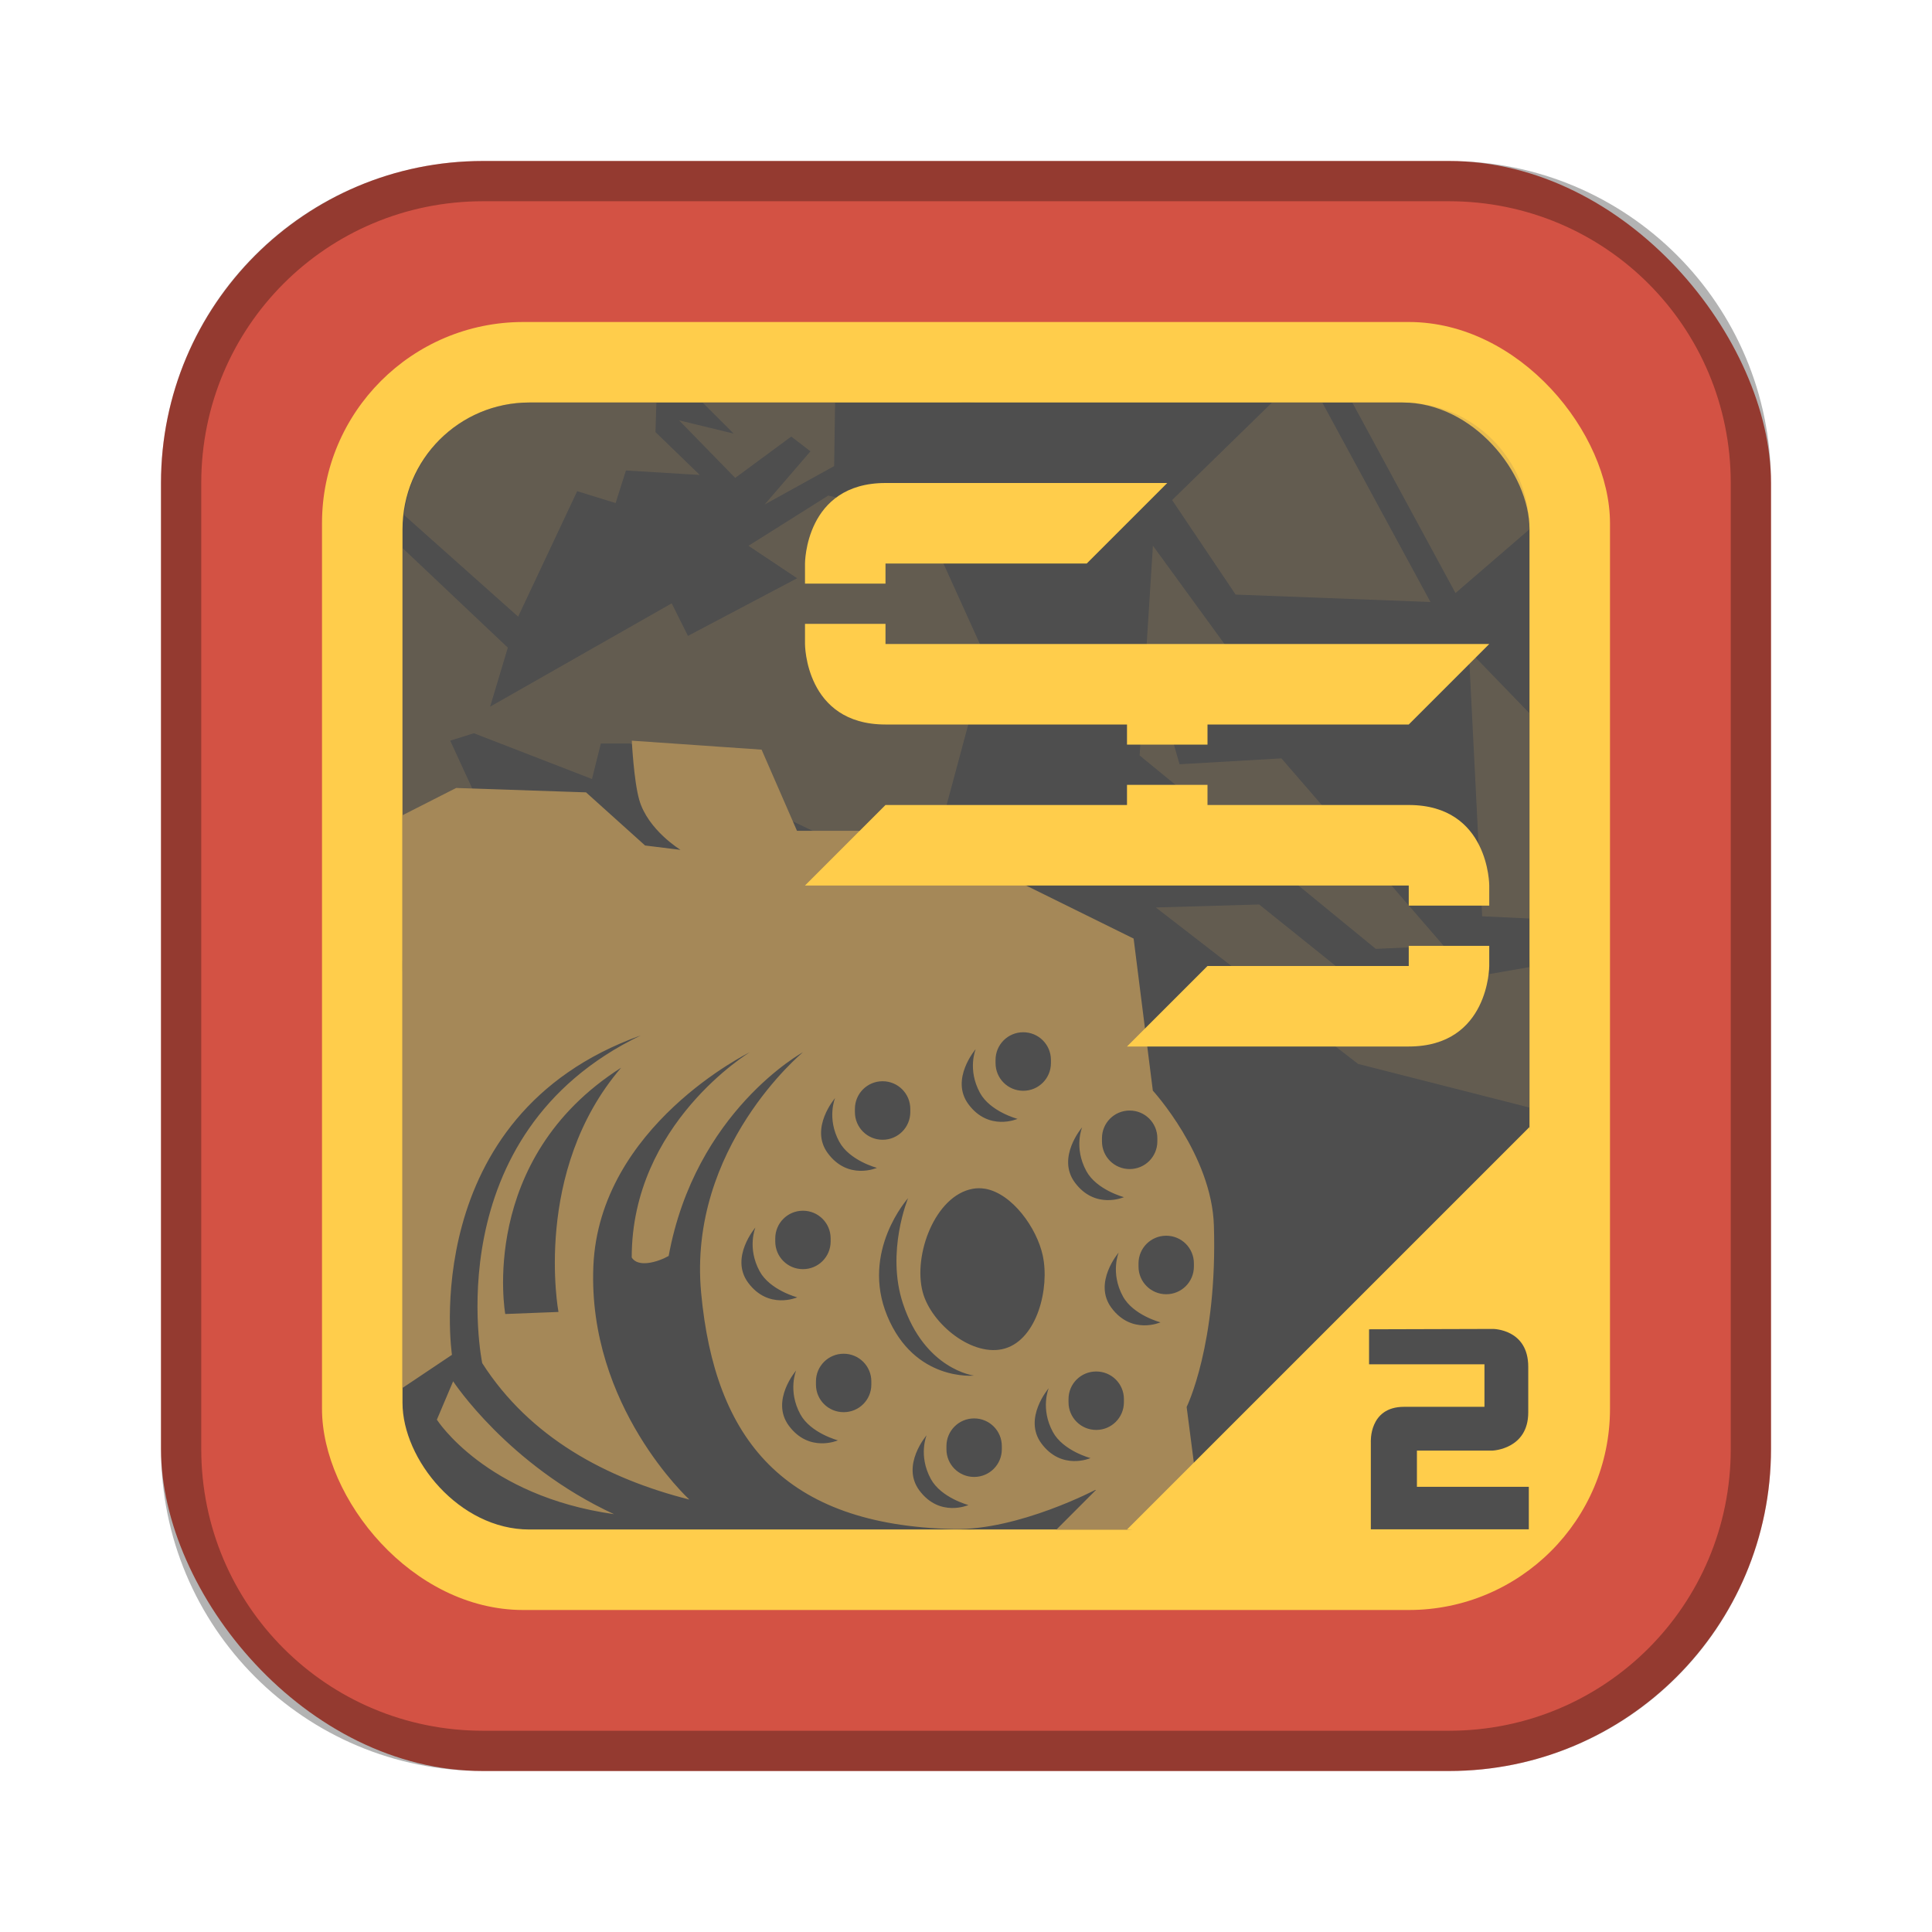 <?xml version="1.0" encoding="UTF-8"?>
<!-- Created with Inkscape (http://www.inkscape.org/) -->
<svg id="SVGRoot" width="48px" height="48px" version="1.1" viewBox="0 0 48 48" xmlns="http://www.w3.org/2000/svg" xmlns:cc="http://creativecommons.org/ns#" xmlns:dc="http://purl.org/dc/elements/1.1/" xmlns:rdf="http://www.w3.org/1999/02/22-rdf-syntax-ns#">
 <defs id="defs815">
  <style id="style819">.cls-1{fill:none;stroke:#fff;stroke-linecap:round;stroke-linejoin:round;}</style>
 </defs>
 <g id="layer1">
  <rect id="rect1373" x="4" y="4" width="40" height="40" ry="8" fill="#d35244" fill-rule="evenodd" style="paint-order:stroke fill markers"/>
  <path id="rect817" d="m12 4c-4.432 0-8 3.568-8 8v24c0 4.432 3.568 8 8 8h24c4.432 0 8-3.568 8-8v-24c0-4.432-3.568-8-8-8h-24zm0 1h24c3.878 0 7 3.122 7 7v24c0 3.878-3.122 7-7 7h-24c-3.878 0-7-3.122-7-7v-24c0-3.878 3.122-7 7-7z" fill-rule="evenodd" opacity=".3" style="paint-order:stroke fill markers"/>
  <rect id="rect827" x="8" y="8" width="32" height="32" ry="5" fill="#ffcd4b" fill-rule="evenodd" style="paint-order:normal"/>
  <path id="rect817-6" d="m12 12v24h24v-24zm1 1h22v22h-22z" fill-rule="evenodd" opacity=".25" style="paint-order:stroke fill markers"/>
  <path id="rect822" d="m24 10c-7.756 0-14 6.244-14 14s6.244 14 14 14 14-6.244 14-14-6.244-14-14-14zm0 1c7.202 0 13 5.798 13 13s-5.798 13-13 13-13-5.798-13-13 5.798-13 13-13z" fill-rule="evenodd" opacity=".25" style="paint-order:stroke fill markers"/>
  <rect id="rect864" x="10" y="10" width="28" height="28" ry="3.15" fill="#4e4e4e" fill-rule="evenodd" style="paint-order:stroke fill markers"/>
  <path id="path967" d="m13.15 10c-1.623 0-2.935 1.219-3.113 2.793l2.836 2.527 1.467-3.117 0.955 0.295 0.256-0.809 1.834 0.111-1.1-1.065 0.023-0.736h-3.158zm4.305 0 0.773 0.773-1.357-0.33 1.395 1.43 1.393-1.027 0.477 0.367-1.137 1.32 1.725-0.953 0.023-1.58h-3.291zm14.15 0-2.484 2.424 1.578 2.348 4.84 0.184-2.688-4.955h-1.246zm1.992 0 2.564 4.734 1.838-1.584c0-1.745-1.405-3.15-3.15-3.15h-1.252zm-13.021 2.314-1.98 1.246 1.209 0.807-2.713 1.432-0.404-0.809-4.512 2.568 0.441-1.467-2.617-2.475v7.107l2.029-0.488-0.844-1.834 0.588-0.184 2.934 1.137 0.221-0.881h0.732l6.053 2.898 1.723-1.065 1.065-3.961-1.578-3.484-2.346-0.549zm8.068 1.246-0.33 5.209 5.867 4.805 1.688-0.074-4.033-4.658-2.531 0.146-0.293-1.027 2.678-0.219-3.045-4.182zm7.848 2.603 0.332 6.602 1.176 0.055v-5.098l-1.508-1.559zm-5.207 6.309-2.568 0.074 5.025 3.887 4.258 1.084v-3.49l-3.928 0.684-2.787-2.238z" fill="#a58858" opacity=".25"/>
  <path id="path870" d="m15.697 18.402s0.049 0.993 0.184 1.467c0.213 0.751 1.027 1.246 1.027 1.246l-0.881-0.109-1.467-1.32-3.227-0.109-1.334 0.678v14.229c0.396-0.264 0.829-0.554 1.23-0.824 0 0-0.893-5.939 4.693-7.936-5.123 2.463-3.941 8.143-3.941 8.143 1.183 1.846 3.076 2.864 5.146 3.389 0 0-2.529-2.315-2.385-5.795 0.145-3.49 3.887-5.318 3.887-5.318s-2.934 1.768-2.934 5.098c0.158 0.262 0.652 0.113 0.918-0.037 0.66-3.598 3.336-5.061 3.336-5.061s-2.867 2.361-2.529 5.979c0.339 3.636 2.049 5.77 6.271 5.867 1.614 0.037 3.557-0.99 3.557-0.99l-1.002 1.004h3.631l-0.395-3.047s0.769-1.56 0.677-4.509c-0.054-1.753-1.517-3.351-1.517-3.351l-0.477-3.777-5.428-2.678h-2.936l-0.879-2.016zm9.725 7.244c0.381 0 0.688 0.307 0.688 0.688v0.078c0 0.381-0.307 0.688-0.688 0.688s-0.688-0.307-0.688-0.688v-0.078c0-0.381 0.307-0.688 0.688-0.688zm-1.18 0.416s-0.214 0.504 0.104 1.088c0.255 0.469 0.934 0.648 0.934 0.648s-0.714 0.317-1.219-0.363c-0.464-0.625 0.182-1.373 0.182-1.373zm-8.81 0.465c-2.21 2.574-1.557 6.068-1.557 6.068l-1.322 0.051s-0.695-3.848 2.879-6.119zm6.496 0.336c0.381 0 0.688 0.307 0.688 0.688v0.078c0 0.381-0.307 0.688-0.688 0.688-0.381 0-0.688-0.307-0.688-0.688v-0.078c0-0.381 0.307-0.688 0.688-0.688zm-1.18 0.416s-0.214 0.504 0.104 1.088c0.255 0.469 0.934 0.648 0.934 0.648s-0.714 0.317-1.219-0.363c-0.464-0.625 0.182-1.373 0.182-1.373zm7.318 0.312c0.381 0 0.688 0.307 0.688 0.688v0.078c0 0.381-0.307 0.688-0.688 0.688-0.381 0-0.688-0.307-0.688-0.688v-0.078c0-0.381 0.307-0.688 0.688-0.688zm-1.18 0.414s-0.214 0.506 0.104 1.09c0.255 0.469 0.934 0.648 0.934 0.648s-0.714 0.317-1.219-0.363c-0.464-0.625 0.182-1.375 0.182-1.375zm-2.422 1.527c0.68 0.111 1.296 0.977 1.443 1.662 0.175 0.811-0.139 2.067-0.934 2.307-0.792 0.239-1.836-0.601-2.049-1.4-0.244-0.919 0.308-2.398 1.244-2.566 0.099-0.018 0.198-0.018 0.295-2e-3zm-1.902 0.234s-0.555 1.333-0.129 2.619c0.544 1.644 1.764 1.791 1.764 1.791s-1.473 0.154-2.152-1.478c-0.672-1.615 0.518-2.932 0.518-2.932zm-2.613 0.314c0.381 0 0.688 0.307 0.688 0.688v0.076c0 0.381-0.307 0.688-0.688 0.688-0.381 0-0.688-0.307-0.688-0.688v-0.076c0-0.381 0.307-0.688 0.688-0.688zm-1.18 0.414s-0.214 0.506 0.104 1.09c0.255 0.469 0.934 0.648 0.934 0.648s-0.714 0.317-1.219-0.363c-0.464-0.625 0.182-1.375 0.182-1.375zm10.205 0.207c0.381 0 0.688 0.307 0.688 0.688v0.078c0 0.381-0.307 0.688-0.688 0.688-0.381 0-0.688-0.307-0.688-0.688v-0.078c0-0.381 0.307-0.688 0.688-0.688zm-1.18 0.416s-0.214 0.506 0.104 1.09c0.255 0.469 0.934 0.646 0.934 0.646s-0.714 0.319-1.219-0.361c-0.464-0.625 0.182-1.375 0.182-1.375zm-6.834 2.516c0.381 0 0.688 0.307 0.688 0.688v0.078c0 0.381-0.307 0.686-0.688 0.686-0.381 0-0.688-0.305-0.688-0.686v-0.078c0-0.381 0.307-0.688 0.688-0.688zm-1.18 0.414s-0.214 0.506 0.104 1.09c0.255 0.469 0.934 0.648 0.934 0.648s-0.714 0.317-1.219-0.363c-0.464-0.625 0.182-1.375 0.182-1.375zm7.455 0.027c0.381 0 0.688 0.305 0.688 0.686v0.078c0 0.381-0.307 0.688-0.688 0.688-0.381 0-0.688-0.307-0.688-0.688v-0.078c0-0.381 0.307-0.686 0.688-0.686zm-15.977 0.244-0.404 0.953s1.203 1.896 4.402 2.348c-2.633-1.216-3.998-3.301-3.998-3.301zm14.797 0.17s-0.214 0.506 0.104 1.09c0.255 0.469 0.934 0.648 0.934 0.648s-0.714 0.317-1.219-0.363c-0.464-0.625 0.182-1.375 0.182-1.375zm-1.853 0.752c0.381 0 0.688 0.307 0.688 0.688v0.078c0 0.381-0.307 0.688-0.688 0.688s-0.688-0.307-0.688-0.688v-0.078c0-0.381 0.307-0.688 0.688-0.688zm-1.18 0.416s-0.214 0.504 0.104 1.088c0.255 0.469 0.934 0.648 0.934 0.648s-0.714 0.317-1.219-0.363c-0.464-0.625 0.182-1.373 0.182-1.373z" fill="#a58858"/>
  <path id="path866" d="m28 38 10-10 1 9-2 2z" fill="#ffcd4b"/>
  <path id="path868" d="m34.014 33.026v0.87h2.867v1.056h-1.998c-0.881 0-0.825 0.885-0.825 0.885v2.159h3.925v-1.056h-2.78v-0.901h1.883s0.883-0.034 0.883-0.948v-1.134c0-0.941-0.876-0.94-0.876-0.94z" fill="#4e4e4e"/>
  <path id="path830" d="m22 12c-2 0-2 2-2 2v0.5h2v-0.5h5l2-2zm-2 3.5v0.5s0 2 2 2h6v0.5h2v-0.5h5l2-2h-15v-0.5zm8 4v0.5h-6l-2 2h15v0.5h2v-0.5s0-2-2-2h-5v-0.5zm7 4v0.5h-5l-2 2h7c2 0 2-2 2-2v-0.5z" fill="#ffcd4b"/>
 </g>
</svg>

